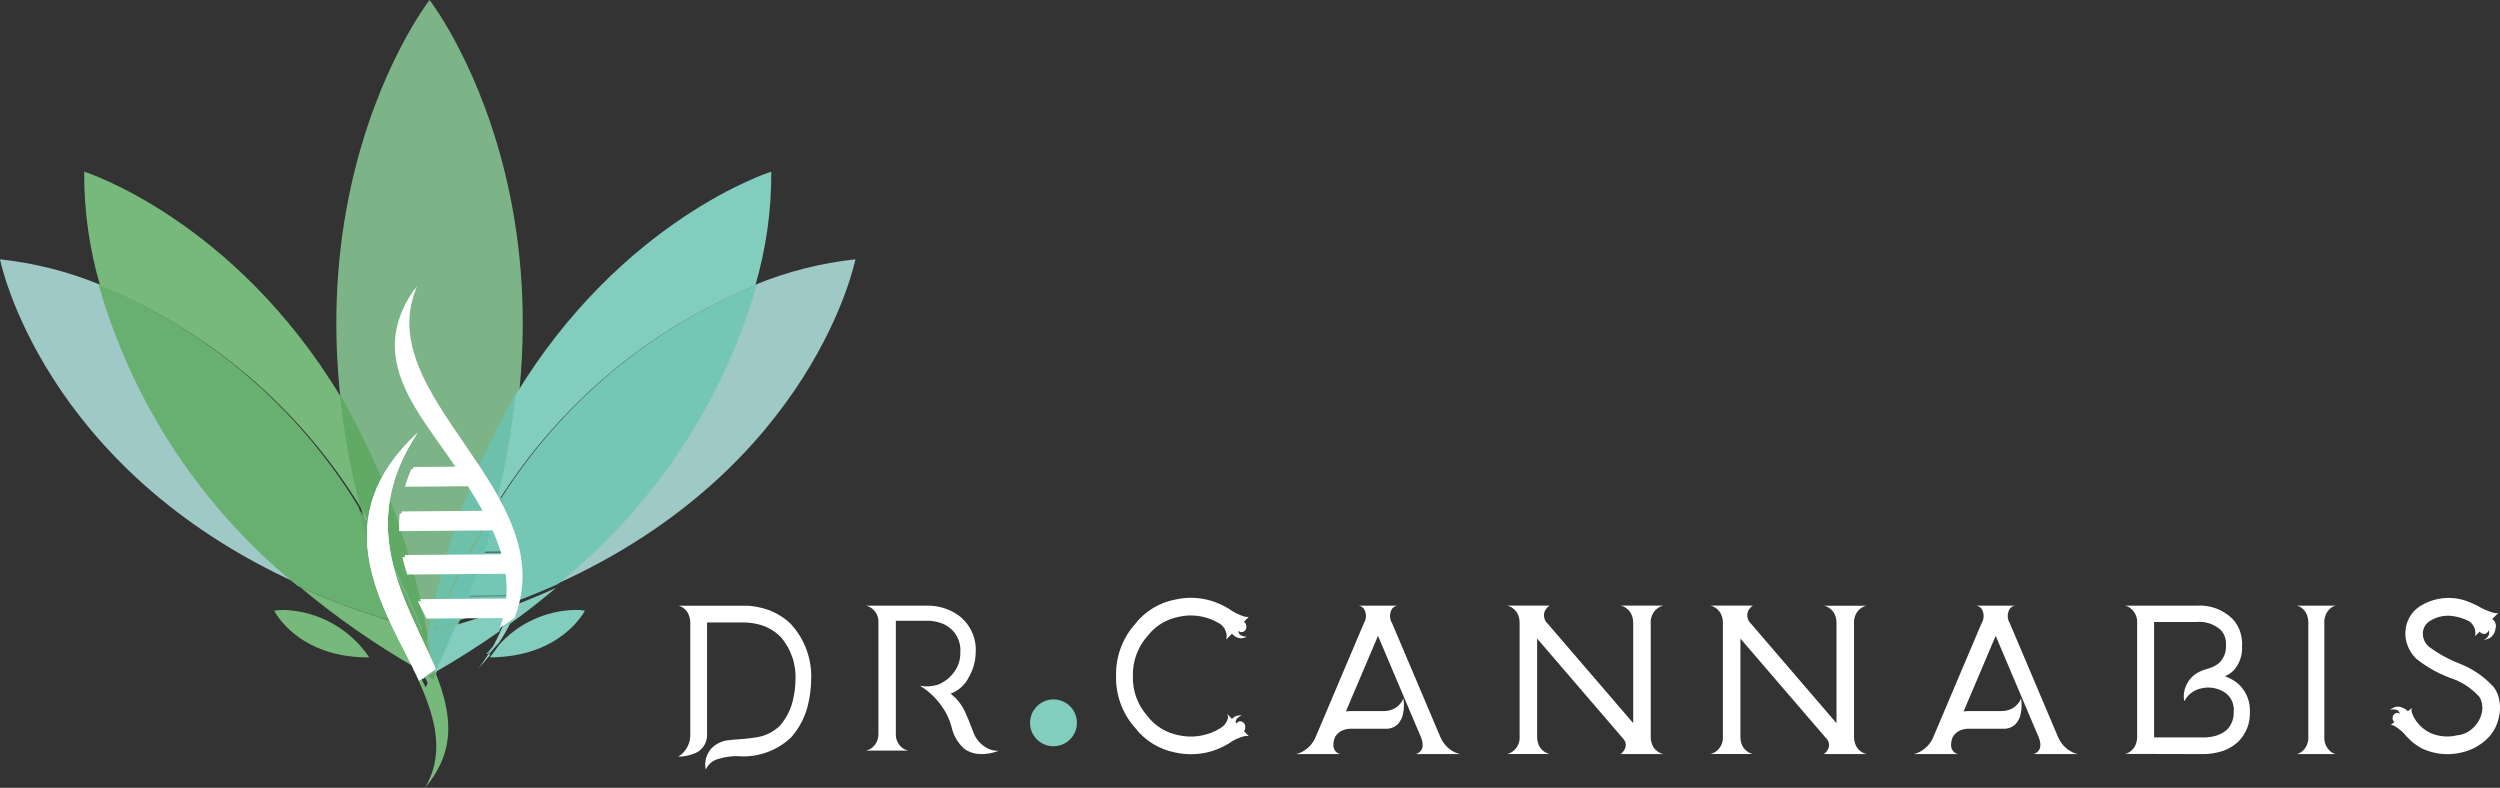 <svg xmlns="http://www.w3.org/2000/svg" viewBox="19161 14402 142.797 45">
    <rect x="19161" y="14402" width="142.797" height="45" fill="#333333" stroke="none"/>
    <defs>
        <style>
            .cls-1,.cls-2{fill:none}.cls-1{clip-rule:evenodd}.cls-3{clip-path:url(#clip-path)}.cls-4{clip-path:url(#clip-path-2)}.cls-5{clip-path:url(#clip-path-3)}.cls-6{clip-path:url(#clip-path-4)}.cls-7{clip-path:url(#clip-path-5)}.cls-8{fill:#97d3c7}.cls-9{clip-path:url(#clip-path-6)}.cls-10{clip-path:url(#clip-path-8)}.cls-11{clip-path:url(#clip-path-9)}.cls-12{clip-path:url(#clip-path-10)}.cls-13{fill:#77b97a}.cls-14{clip-path:url(#clip-path-11)}.cls-15{fill:#7db487}.cls-16{clip-path:url(#clip-path-13)}.cls-17{fill:#9ec9c7}.cls-18{clip-path:url(#clip-path-15)}.cls-19{clip-path:url(#clip-path-17)}.cls-20{fill:#83cdbe}.cls-21{clip-path:url(#clip-path-19)}.cls-22{fill:#71c7b4}.cls-23{clip-path:url(#clip-path-21)}.cls-24{clip-path:url(#clip-path-23)}.cls-25{clip-path:url(#clip-path-25)}.cls-26{fill:#6dc4a9}.cls-27{clip-path:url(#clip-path-27)}.cls-28{fill:#6dc1ab}.cls-29{clip-path:url(#clip-path-29)}.cls-30{fill:#74c7b4}.cls-31{clip-path:url(#clip-path-31)}.cls-32{fill:#6ec4b3}.cls-33{clip-path:url(#clip-path-33)}.cls-34{fill:#6bc1b0}.cls-35{clip-path:url(#clip-path-35)}.cls-36{clip-path:url(#clip-path-37)}.cls-37{clip-path:url(#clip-path-39)}.cls-38{clip-path:url(#clip-path-41)}.cls-39{fill:#61aa63}.cls-40{clip-path:url(#clip-path-43)}.cls-41{fill:#61aa66}.cls-42{clip-path:url(#clip-path-45)}.cls-43{clip-path:url(#clip-path-47)}.cls-44{clip-path:url(#clip-path-49)}.cls-45{fill:#67b070}.cls-46{clip-path:url(#clip-path-51)}.cls-47{fill:#61aa6a}.cls-48{clip-path:url(#clip-path-53)}.cls-49{clip-path:url(#clip-path-55)}.cls-50{fill:#61ad6a}.cls-51{clip-path:url(#clip-path-57)}.cls-52{fill:#fff}.cls-53{clip-path:url(#clip-path-59)}.cls-54{clip-path:url(#clip-path-61)}.cls-55{clip-path:url(#clip-path-62)}.cls-56{clip-path:url(#clip-path-63)}.cls-57{clip-path:url(#clip-path-64)}.cls-58{clip-path:url(#clip-path-66)}.cls-59{clip-path:url(#clip-path-68)}.cls-60{clip-path:url(#clip-path-69)}.cls-61{clip-path:url(#clip-path-70)}.cls-62{clip-path:url(#clip-path-71)}.cls-63{clip-path:url(#clip-path-73)}.cls-64{clip-path:url(#clip-path-75)}.cls-65{clip-path:url(#clip-path-77)}.cls-66{clip-path:url(#clip-path-79)}.cls-67{clip-path:url(#clip-path-81)}.cls-68{clip-path:url(#clip-path-83)}.cls-69{clip-path:url(#clip-path-85)}.cls-70{clip-path:url(#clip-path-87)}.cls-71{clip-path:url(#clip-path-89)}.cls-72{clip-path:url(#clip-path-91)}.cls-73{clip-path:url(#clip-path-93)}.cls-74{clip-path:url(#clip-path-95)}.cls-75{clip-path:url(#clip-path-97)}
        </style>
        <clipPath id="clip-path">
            <path id="Path_219" d="M38.48-34.777l-2.628.02a9.415 9.415 0 0 0-.368 1l3.643-.028c.327.507.639 1.014.923 1.526l-4.869.036a7.562 7.562 0 0 0-.03 1l5.4-.04a9.911 9.911 0 0 1 .551 1.484l-5.762.043a9.733 9.733 0 0 0 .274.992l5.691-.042a6.368 6.368 0 0 1 .026 1.529l-5.1.038c.159.338.329.668.5.992l4.41-.033a9.115 9.115 0 0 1-1.68 3.222c8.377-8.934-6.563-14.789-3.4-22.04-2.944 4.046.352 7.2 2.408 10.306" class="cls-1" data-name="Path 219" transform="translate(-34.903 45.083)"/>
        </clipPath>
        <clipPath id="clip-path-2">
            <path id="Path_218" d="M-50 309.291h832.565V-120H-50z" class="cls-2" data-name="Path 218" transform="translate(50 120)"/>
        </clipPath>
        <clipPath id="clip-path-3">
            <path id="Rectangle_27" d="M0 0h2.602v3.252H0z" class="cls-2" data-name="Rectangle 27"/>
        </clipPath>
        <clipPath id="clip-path-4">
            <path id="Path_217" d="M43.87-15.475q-.264.187-.534.373a9.934 9.934 0 0 1-1.411 2.408q.41-.438.748-.866h-.089a8.614 8.614 0 0 1 .605-.707 8.906 8.906 0 0 0 .681-1.207" class="cls-2" data-name="Path 217" transform="translate(-41.925 15.475)"/>
        </clipPath>
        <clipPath id="clip-path-5">
            <path id="Path_216" d="M31-23.235h13.009V-46H31z" class="cls-2" data-name="Path 216" transform="translate(-31 46)"/>
        </clipPath>
        <clipPath id="clip-path-6">
            <path id="Path_224" d="M35.514-11.761c5.022-5.942-6.215-11.5-.434-20.366-8.273 7.8 3.909 14.385.434 20.366" class="cls-1" data-name="Path 224" transform="translate(-32.14 32.127)"/>
        </clipPath>
        <clipPath id="clip-path-8">
            <path id="Rectangle_28" d="M0 0h3.252v7.805H0z" class="cls-2" data-name="Rectangle 28"/>
        </clipPath>
        <clipPath id="clip-path-9">
            <path id="Path_222" d="M36.246-11.323c1.151 2.379 1.974 4.646.7 6.834 1.88-2.225 1.481-4.4.549-6.707l-.064.037-.088.183.044.3-.149-.082-.259.526q-.131-.263-.259-.526l-.149.082.044-.3-.088-.183-.283-.163" class="cls-2" data-name="Path 222" transform="translate(-36.246 11.323)"/>
        </clipPath>
        <clipPath id="clip-path-10">
            <path id="Path_221" d="M27-11.535h11.708V-33H27z" class="cls-2" data-name="Path 221" transform="translate(-27 33)"/>
        </clipPath>
        <clipPath id="clip-path-11">
            <path id="Path_227" d="M34.859-70s-11.98 15.387 0 39.22c11.98-23.833 0-39.22 0-39.22" class="cls-2" data-name="Path 227" transform="translate(-29.534 70)"/>
        </clipPath>
        <clipPath id="clip-path-13">
            <path id="Path_230" d="M65.918-47.228a20.894 20.894 0 0 0-5.744 1.461A33.928 33.928 0 0 1 48.8-28.661c14.77-6.644 17.118-18.567 17.118-18.567" class="cls-2" data-name="Path 230" transform="translate(-48.796 47.228)"/>
        </clipPath>
        <clipPath id="clip-path-15">
            <path id="Path_233" d="M0-47.228s2.348 11.923 17.122 18.567A33.927 33.927 0 0 1 5.744-45.767 20.9 20.9 0 0 0 0-47.228" class="cls-2" data-name="Path 233" transform="translate(0 47.228)"/>
        </clipPath>
        <clipPath id="clip-path-17">
            <path id="Path_236" d="M59.313-54.926s-8.517 2.684-14.629 12.8a42.488 42.488 0 0 1-1.025 5.78l.1.192A31.135 31.135 0 0 1 58.4-48.409a22.68 22.68 0 0 0 .915-6.516" class="cls-2" data-name="Path 236" transform="translate(-43.659 54.926)"/>
        </clipPath>
        <clipPath id="clip-path-19">
            <path id="Path_239" d="M43.8-26.38l-.138.626c.078-.141.156-.279.235-.417l-.1-.209" class="cls-2" data-name="Path 239" transform="translate(-43.659 26.38)"/>
        </clipPath>
        <clipPath id="clip-path-21">
            <path id="Path_242" d="M45.093-18.362c-.73.332-1.488.65-2.281.954a7.288 7.288 0 0 1-.412 1.15q1.437-1.036 2.694-2.1M42.137-16.7l-1.342.01c-.465.153-.938.3-1.423.442q-.538 1.3-1.171 2.633l.021.053q1.953-1.128 3.648-2.32a7.447 7.447 0 0 0 .266-.818" class="cls-2" data-name="Path 242" transform="translate(-38.202 18.362)"/>
        </clipPath>
        <clipPath id="clip-path-23">
            <path id="Path_245" d="M44.463-17.079q-1.009.358-2.088.686l1.389-.01a6.735 6.735 0 0 1-.275.784q.276-.179.547-.359a6.656 6.656 0 0 0 .427-1.1" class="cls-2" data-name="Path 245" transform="translate(-42.375 17.079)"/>
        </clipPath>
        <clipPath id="clip-path-25">
            <path id="Path_248" d="M38.26-11.306l-.058.122.087-.05-.029-.072" class="cls-2" data-name="Path 248" transform="translate(-38.202 11.306)"/>
        </clipPath>
        <clipPath id="clip-path-27">
            <path id="Path_251" d="M42.571-35.361a42.261 42.261 0 0 0-5.011 13.8q.188 1 .344 2.055l.105-.061.042-.09Q38.677-21 39.208-22.3c-.435.129-.88.254-1.332.374a44.385 44.385 0 0 1 3.541-7.022c.05-.194.1-.389.145-.581a43.87 43.87 0 0 0 1.01-5.835" class="cls-2" data-name="Path 251" transform="translate(-37.56 35.361)"/>
        </clipPath>
        <clipPath id="clip-path-29">
            <path id="Path_254" d="M57.25-44.983a31.116 31.116 0 0 0-14.631 12.237 8.921 8.921 0 0 1 1.181 4.139 6.411 6.411 0 0 1-.22 1.669c.795-.3 1.555-.616 2.288-.945a33.912 33.912 0 0 0 11.385-17.1M42.311-31.225h-.256q-.213.735-.457 1.486l1.259-.01a9.969 9.969 0 0 0-.546-1.479m.747 2.469l-1.8.013q-.264.758-.562 1.529l2.383-.018a6.419 6.419 0 0 0 .034-.652 6.443 6.443 0 0 0-.059-.872m-1.5 2.528l-1.249.009q-.087.214-.177.428c.486-.141.96-.286 1.427-.438" class="cls-2" data-name="Path 254" transform="translate(-40.128 44.983)"/>
        </clipPath>
        <clipPath id="clip-path-31">
            <path id="Path_257" d="M42.8-26.06a35.64 35.64 0 0 0-.253.379q-.151.561-.32 1.13h.26a9.643 9.643 0 0 1 .555 1.465l-1.28.009c-.109.326-.223.655-.341.985l1.825-.013a6.2 6.2 0 0 1 .06.864 6.207 6.207 0 0 1-.034.646l-2.422.018q-.194.49-.4.986l1.27-.009q1.06-.335 2.056-.7A6.208 6.208 0 0 0 44-21.959a8.677 8.677 0 0 0-1.2-4.1" class="cls-2" data-name="Path 257" transform="translate(-40.449 26.06)"/>
        </clipPath>
        <clipPath id="clip-path-33">
            <path id="Path_260" d="M41.752-25.418a43.133 43.133 0 0 0-3.55 6.884q.679-.176 1.335-.367.089-.213.175-.425.2-.5.391-.987.294-.765.555-1.516c.115-.33.226-.66.331-.986q.241-.744.452-1.474.165-.57.311-1.13" class="cls-2" data-name="Path 260" transform="translate(-38.202 25.418)"/>
        </clipPath>
        <clipPath id="clip-path-35">
            <path id="Path_263" d="M36.978-10.664l-.06.235.2-.064-.145-.171" class="cls-2" data-name="Path 263" transform="translate(-36.918 10.664)"/>
        </clipPath>
        <clipPath id="clip-path-37">
            <path id="Path_266" d="M36.939-10.985l-.021.15.121.267.3-.177-.4-.24" class="cls-2" data-name="Path 266" transform="translate(-36.918 10.985)"/>
        </clipPath>
        <clipPath id="clip-path-39">
            <path id="Path_269" d="M7.39-54.926a22.79 22.79 0 0 0 .916 6.536 31.286 31.286 0 0 1 14.9 12.682 42.968 42.968 0 0 1-1.173-6.375C15.915-52.233 7.39-54.926 7.39-54.926m12.316 23.72a46.989 46.989 0 0 0 6.679 4.653c-.425-.872-.894-1.759-1.319-2.663a43.214 43.214 0 0 1-5.36-1.99" class="cls-2" data-name="Path 269" transform="translate(-7.384 54.926)"/>
        </clipPath>
        <clipPath id="clip-path-41">
            <path id="Path_272" d="M34.35-15.475c.443.933.932 1.85 1.374 2.752l.3.169q-.69-1.423-1.269-2.8l-.4-.117" class="cls-2" data-name="Path 272" transform="translate(-34.35 15.475)"/>
        </clipPath>
        <clipPath id="clip-path-43">
            <path id="Path_275" d="M29.855-35.361a44.125 44.125 0 0 0 1.154 6.416 44.394 44.394 0 0 1 3.541 7.022c-.452-.12-.9-.245-1.332-.374q.549 1.346 1.2 2.73l.105.061c.1-.7.218-1.386.344-2.055a42.267 42.267 0 0 0-5.011-13.8" class="cls-2" data-name="Path 275" transform="translate(-29.855 35.361)"/>
        </clipPath>
        <clipPath id="clip-path-45">
            <path id="Path_278" d="M38.026-10.664l-.145.17.2.064-.06-.235" class="cls-2" data-name="Path 278" transform="translate(-37.881 10.664)"/>
        </clipPath>
        <clipPath id="clip-path-47">
            <path id="Path_281" d="M37.957-10.985l-.4.24.3.177.121-.267-.021-.15" class="cls-2" data-name="Path 281" transform="translate(-37.56 10.985)"/>
        </clipPath>
        <clipPath id="clip-path-49">
            <path id="Path_284" d="M8.668-44.983a34.142 34.142 0 0 0 11.362 17.2 42.921 42.921 0 0 0 5.342 1.992 12.188 12.188 0 0 1-1.363-4.752q-.267-.884-.491-1.747a31.212 31.212 0 0 0-14.85-12.693" class="cls-2" data-name="Path 284" transform="translate(-8.668 44.983)"/>
        </clipPath>
        <clipPath id="clip-path-51">
            <path id="Path_287" d="M32.424-22.852a12.307 12.307 0 0 0 1.3 4.686l.367.112a51.32 51.32 0 0 1-1.67-4.8" class="cls-2" data-name="Path 287" transform="translate(-32.424 22.852)"/>
        </clipPath>
        <clipPath id="clip-path-53">
            <path id="Path_290" d="M31.46-25.418q.222.851.486 1.722a50.376 50.376 0 0 0 1.729 4.8c.436.127.882.25 1.335.367a43.147 43.147 0 0 0-3.55-6.884" class="cls-2" data-name="Path 290" transform="translate(-31.46 25.418)"/>
        </clipPath>
        <clipPath id="clip-path-55">
            <path id="Path_293" d="M37.231-14.192a58.2 58.2 0 0 0-.313 2.093l.313.2.313-.2c-.094-.715-.2-1.411-.313-2.093" class="cls-2" data-name="Path 293" transform="translate(-36.918 14.192)"/>
        </clipPath>
        <clipPath id="clip-path-57">
            <path id="Path_296" d="M40.664-25.261q.1-.294.179-.581l-4.358.033a27.01 27.01 0 0 1-.5-.992l5.036-.038a6.457 6.457 0 0 0-.021-1.53l-5.623.042a9.782 9.782 0 0 1-.271-.993l5.693-.043a10.026 10.026 0 0 0-.544-1.484l-5.338.04a7.715 7.715 0 0 1 .03-1l4.811-.037a26.58 26.58 0 0 0-.912-1.526l-3.6.028a9.554 9.554 0 0 1 .363-1l2.6-.02c-2.031-3.109-5.288-6.26-2.379-10.307-2.736 6.345 8.257 11.724 5.495 18.93z" class="cls-2" data-name="Path 296" transform="translate(-34.671 44.662)"/>
        </clipPath>
        <clipPath id="clip-path-59">
            <path id="Path_301" d="M38.426-34.57l-2.628.02a9.6 9.6 0 0 0-.368 1l3.644-.028c.326.507.639 1.015.923 1.529l-4.869.037a7.645 7.645 0 0 0-.03 1l5.4-.04a10 10 0 0 1 .551 1.486l-5.762.043a9.736 9.736 0 0 0 .274.994l5.691-.042a6.4 6.4 0 0 1 .025 1.532l-5.1.038c.159.339.329.67.5.994l4.411-.033q-.076.288-.181.582l.665-.472c2.8-7.218-8.33-12.607-5.561-18.962-2.944 4.054.352 7.21 2.408 10.324" class="cls-1" data-name="Path 301" transform="translate(-34.848 44.895)"/>
        </clipPath>
        <clipPath id="clip-path-61">
            <path id="Rectangle_29" d="M0 0h15.611v22.765H0z" class="cls-2" data-name="Rectangle 29"/>
        </clipPath>
        <clipPath id="clip-path-62">
            <path id="Path_299" d="M31.78-44.9h14.94v22.079H31.78z" class="cls-2" data-name="Path 299" transform="translate(-31.78 44.895)"/>
        </clipPath>
        <clipPath id="clip-path-63">
            <path id="Path_298" d="M32-25.487h11.708V-45H32z" class="cls-2" data-name="Path 298" transform="translate(-32 45)"/>
        </clipPath>
        <clipPath id="clip-path-64">
            <path id="Path_304" d="M35.117-32c-3.629 5.473-.562 9.681 1.032 13.5l-.943.662c-.153-.325-.144-.314-.314-.649-2.057-4.051-4.907-8.752.225-13.51" class="cls-2" data-name="Path 304" transform="translate(-32.224 31.996)"/>
        </clipPath>
        <clipPath id="clip-path-66">
            <path id="Path_309" d="M34.892-18.486c.17.334.161.324.314.649l.943-.661c-1.594-3.817-4.66-8.025-1.031-13.5-5.132 4.758-2.282 9.459-.225 13.51" class="cls-1" data-name="Path 309" transform="translate(-32.224 31.996)"/>
        </clipPath>
        <clipPath id="clip-path-68">
            <path id="Rectangle_30" d="M0 0h14.96v20.814H0z" class="cls-2" data-name="Rectangle 30"/>
        </clipPath>
        <clipPath id="clip-path-69">
            <path id="Path_307" d="M23.768-32H37.7v20.314H23.768z" class="cls-2" data-name="Path 307" transform="translate(-23.768 31.996)"/>
        </clipPath>
        <clipPath id="clip-path-70">
            <path id="Path_306" d="M28-17.69h7.155V-32H28z" class="cls-2" data-name="Path 306" transform="translate(-28 32)"/>
        </clipPath>
        <clipPath id="clip-path-71">
            <path id="Path_312" d="M47.87-16.438a6.007 6.007 0 0 0-4.333 2q-.236.351-.52.709c4.111-.018 5.429-2.669 5.429-2.669a3.26 3.26 0 0 0-.576-.043" class="cls-2" data-name="Path 312" transform="translate(-43.017 16.438)"/>
        </clipPath>
        <clipPath id="clip-path-73">
            <path id="Path_315" d="M43.323-13.551a8.044 8.044 0 0 0-.626.626h.093q.292-.316.534-.626" class="cls-2" data-name="Path 315" transform="translate(-42.696 13.551)"/>
        </clipPath>
        <clipPath id="clip-path-75">
            <path id="Path_318" d="M24.644-16.438a3.154 3.154 0 0 0-.567.043s1.305 2.669 5.38 2.669h.049a6.111 6.111 0 0 0-4.862-2.712" class="cls-2" data-name="Path 318" transform="translate(-24.077 16.438)"/>
        </clipPath>
        <clipPath id="clip-path-77">
            <path id="Path_321" d="M66.014-15.736a4.389 4.389 0 0 1 1.132 3.227v.11c0 .078-.009.16-.015.248a5.69 5.69 0 0 1-.119.805 4.332 4.332 0 0 1-1 2.052 3.967 3.967 0 0 1-3.094 1.074 2.9 2.9 0 0 0-.474.031 3 3 0 0 0-.539.116 1.1 1.1 0 0 0-.776.622v.005a1.379 1.379 0 0 1 .311-1.2 1.581 1.581 0 0 1 1.009-.485l.371-.037.385-.026q.485-.042.781-.095a2.4 2.4 0 0 0 1.379-.668 3.4 3.4 0 0 0 .781-1.628 4.907 4.907 0 0 0 .094-.648q0-.1.009-.194v-.073a3.459 3.459 0 0 0-.845-2.533 2.722 2.722 0 0 0-1.379-.741 3.246 3.246 0 0 0-.534-.074c-.053 0-.1-.005-.153-.005H61.21l-.005.057v6.346a1.12 1.12 0 0 1-.825 1.116 2.2 2.2 0 0 1-.825.142 1.187 1.187 0 0 0 .346-.29 1.439 1.439 0 0 0 .346-.968v-6.345a1.233 1.233 0 0 0-.109-.537.859.859 0 0 0-.238-.311.717.717 0 0 0-.346-.168h3.7a3.54 3.54 0 0 1 .954.1 3.624 3.624 0 0 1 1.809.97" class="cls-2" data-name="Path 321" transform="translate(-59.554 16.814)"/>
        </clipPath>
        <clipPath id="clip-path-79">
            <path id="Path_324" d="M82.995-8.659a1.184 1.184 0 0 0 .4.122c.051.007.1.012.149.015a.663.663 0 0 0 .087-.005h-.005a2.692 2.692 0 0 1-.328.106 2.455 2.455 0 0 1-.354.066 1.993 1.993 0 0 1-.421.015 1.557 1.557 0 0 1-.878-.309 2.331 2.331 0 0 1-.714-1.232 3.538 3.538 0 0 0-.5-1.1 4.189 4.189 0 0 0-1.3-1.256 2.132 2.132 0 0 0 1.019-.063 2.062 2.062 0 0 0 .85-.622 1.812 1.812 0 0 0 .431-1.232 1.617 1.617 0 0 0-.842-1.551 2.1 2.1 0 0 0-.616-.208 2.165 2.165 0 0 0-.231-.036.623.623 0 0 1-.082 0h-1.912v6.436a.962.962 0 0 0 .354.811.821.821 0 0 0 .36.168h-2.429a.815.815 0 0 0 .359-.168.913.913 0 0 0 .247-.298 1.124 1.124 0 0 0 .113-.517v-6.319a.948.948 0 0 0-.36-.811.828.828 0 0 0-.359-.167h3.578a2.938 2.938 0 0 1 .816.121 2.869 2.869 0 0 1 .883.421 2.448 2.448 0 0 1 1 2.118 2.865 2.865 0 0 1-.38 1.4 1.9 1.9 0 0 1-1.057.968 2.772 2.772 0 0 1 .908 1.226l.124.284.261.671a1.66 1.66 0 0 0 .832.947" class="cls-2" data-name="Path 324" transform="translate(-76.033 16.814)"/>
        </clipPath>
        <clipPath id="clip-path-81">
            <path id="Path_327" d="M104.457-16.868a3.04 3.04 0 0 0 .864.431.841.841 0 0 0 .2.031.281.281 0 0 0 .055-.005l.02-.011-.283.286a.375.375 0 0 1 .129.384.29.29 0 0 1-.2.2.209.209 0 0 1-.243-.073.265.265 0 0 0 .154.27.581.581 0 0 0 .307.072v.011l-.005.011-.005.005-.079.02-.084.026a.718.718 0 0 1-.159.021.688.688 0 0 1-.5-.265l-.338.343a.258.258 0 0 0 .03-.114.886.886 0 0 0-.01-.229.866.866 0 0 0-.347-.55l-.02-.01-.02-.011-.06-.037a2.517 2.517 0 0 0-.159-.088 3.115 3.115 0 0 0-.491-.2 3.087 3.087 0 0 0-1.589-.073 2.916 2.916 0 0 0-1.817 1.1 3.3 3.3 0 0 0-.839 2.279 3.3 3.3 0 0 0 .824 2.29 2.948 2.948 0 0 0 1.812 1.105 3.169 3.169 0 0 0 1.589-.062 3.07 3.07 0 0 0 .5-.192c.054-.028.106-.058.159-.089a.622.622 0 0 1 .059-.031l.02-.015.02-.011a.92.92 0 0 0 .442-.561.447.447 0 0 0-.009-.187.3.3 0 0 0-.025-.057.114.114 0 0 0-.02-.031l.288.3a.584.584 0 0 1 .2-.151.488.488 0 0 1 .159-.041l.084-.011.079-.005h.01l.005.005.01.011a.583.583 0 0 0-.234.15.314.314 0 0 0-.1.255l.05.046a.225.225 0 0 1 .2-.119.274.274 0 0 1 .233.114.381.381 0 0 1-.01.447l.283.286-.025-.006a.11.11 0 0 0-.05-.011.8.8 0 0 0-.209.021 2.621 2.621 0 0 0-.869.415l-.025.015-.03.015a.465.465 0 0 1-.074.041c-.07.042-.139.08-.209.115a4.807 4.807 0 0 1-.641.254 4.153 4.153 0 0 1-2.05.078 3.809 3.809 0 0 1-2.339-1.439 4.276 4.276 0 0 1-1.067-2.949A4.3 4.3 0 0 1 99.09-16a3.813 3.813 0 0 1 2.348-1.412 4 4 0 0 1 2.046.094 4.23 4.23 0 0 1 .64.26c.069.036.139.073.209.115a.5.5 0 0 1 .074.042l.03.015z" class="cls-2" data-name="Path 327" transform="translate(-98.006 17.5)"/>
        </clipPath>
        <clipPath id="clip-path-83">
            <path id="Path_330" d="M122.038-9.339a1.755 1.755 0 0 0 .337.53 1.5 1.5 0 0 0 .373.3 1.3 1.3 0 0 0 .429.171h-2.54a.5.5 0 0 0 .286-.171q.235-.276.005-.831-.118-.269-.445-1.044c-.041-.1-.091-.215-.153-.358l-.076-.186-.082-.192q-.21-.5-.348-.82-.93-2.192-1.334-3.151l-.879 2.071q-.215.51-.491 1.158c-.071.171-.151.356-.24.561l-.112.27-.113.26a2.141 2.141 0 0 1 .307-.021h1.84a1.3 1.3 0 0 0 .557-.114 1.039 1.039 0 0 0 .348-.249.944.944 0 0 0 .23-.364 2.253 2.253 0 0 1-.015.867 1.2 1.2 0 0 1-.292.6.941.941 0 0 1-.71.269h-1.958a1.164 1.164 0 0 0-.613.151.942.942 0 0 0-.307.311 1.132 1.132 0 0 0-.1.519.518.518 0 0 0 .117.3.492.492 0 0 0 .282.166H113.8a1.3 1.3 0 0 0 .429-.171 1.684 1.684 0 0 0 .711-.831q.337-.8 1.369-3.233 1.038-2.451 1.375-3.24a.78.78 0 0 0-.005-.831.5.5 0 0 0-.286-.171h2.193a.5.5 0 0 0-.287.171.783.783 0 0 0-.005.831l1.375 3.24 1.37 3.233" class="cls-2" data-name="Path 330" transform="translate(-113.799 16.814)"/>
        </clipPath>
        <clipPath id="clip-path-85">
            <path id="Path_333" d="M141.27-16.814a.824.824 0 0 0-.361.171.988.988 0 0 0-.361.831v6.473a1.151 1.151 0 0 0 .113.53.8.8 0 0 0 .247.3.818.818 0 0 0 .361.172h-2.444a.726.726 0 0 0 .217-.244.511.511 0 0 0-.037-.6l-4.945-5.751v5.59a1.2 1.2 0 0 0 .108.53.882.882 0 0 0 .247.3.818.818 0 0 0 .361.172h-2.439a.812.812 0 0 0 .361-.172.976.976 0 0 0 .361-.831v-6.473a1.174 1.174 0 0 0-.114-.53.946.946 0 0 0-.247-.3.824.824 0 0 0-.361-.171h2.439l-.016.005-.041.031a.6.6 0 0 0-.072.063.738.738 0 0 0-.15.213.647.647 0 0 0 .16.716l4.889 5.684v-5.71a1.182 1.182 0 0 0-.113-.53.875.875 0 0 0-.248-.3.824.824 0 0 0-.361-.171h2.444z" class="cls-2" data-name="Path 333" transform="translate(-132.338 16.814)"/>
        </clipPath>
        <clipPath id="clip-path-87">
            <path id="Path_336" d="M159.123-16.814a.827.827 0 0 0-.361.171.988.988 0 0 0-.361.831v6.473a1.151 1.151 0 0 0 .113.53.807.807 0 0 0 .247.3.821.821 0 0 0 .361.172h-2.444a.719.719 0 0 0 .217-.244.511.511 0 0 0-.037-.6l-4.946-5.751v5.59a1.2 1.2 0 0 0 .108.53.882.882 0 0 0 .247.3.818.818 0 0 0 .361.172h-2.439a.809.809 0 0 0 .361-.172.976.976 0 0 0 .361-.831v-6.473a1.182 1.182 0 0 0-.113-.53.955.955 0 0 0-.248-.3.821.821 0 0 0-.361-.171h2.439l-.015.005a.46.46 0 0 0-.041.031.557.557 0 0 0-.071.063.713.713 0 0 0-.15.213.645.645 0 0 0 .16.716L157.4-10.1v-5.71a1.182 1.182 0 0 0-.113-.53.876.876 0 0 0-.248-.3.818.818 0 0 0-.361-.171h2.444z" class="cls-2" data-name="Path 336" transform="translate(-150.191 16.814)"/>
        </clipPath>
        <clipPath id="clip-path-89">
            <path id="Path_339" d="M176.282-9.339a1.754 1.754 0 0 0 .337.53 1.5 1.5 0 0 0 .373.3 1.3 1.3 0 0 0 .429.171h-2.54a.5.5 0 0 0 .285-.171q.235-.276.006-.831-.118-.269-.446-1.044c-.04-.1-.091-.215-.152-.358l-.077-.186-.082-.192q-.211-.5-.348-.82-.93-2.192-1.335-3.151l-.878 2.071q-.215.51-.491 1.158c-.071.171-.152.356-.24.561l-.112.27a15.4 15.4 0 0 0-.113.26 2.132 2.132 0 0 1 .307-.021h1.84a1.3 1.3 0 0 0 .557-.114 1.037 1.037 0 0 0 .347-.249.937.937 0 0 0 .23-.364 2.254 2.254 0 0 1-.015.867 1.206 1.206 0 0 1-.291.6.943.943 0 0 1-.711.269h-1.957a1.168 1.168 0 0 0-.614.151.941.941 0 0 0-.306.311 1.116 1.116 0 0 0-.1.519.518.518 0 0 0 .117.3.493.493 0 0 0 .282.166h-2.541a1.3 1.3 0 0 0 .429-.171 1.687 1.687 0 0 0 .711-.831q.337-.8 1.369-3.233 1.037-2.451 1.375-3.24a.781.781 0 0 0-.006-.831.5.5 0 0 0-.285-.171h2.193a.5.5 0 0 0-.287.171.783.783 0 0 0-.005.831l1.375 3.24 1.37 3.233" class="cls-2" data-name="Path 339" transform="translate(-168.043 16.814)"/>
        </clipPath>
        <clipPath id="clip-path-91">
            <path id="Path_342" d="M192.821-10.828a.416.416 0 0 0-.005-.063.883.883 0 0 0-.025-.208 1.16 1.16 0 0 0-.263-.555 1.254 1.254 0 0 0-.384-.291 1.726 1.726 0 0 0-1.187-.145 1.4 1.4 0 0 0-.958.711l-.006.005-.01.011v-.005l-.005-.015c0-.014-.006-.027-.01-.042l-.005-.057a1.285 1.285 0 0 1 .005-.343 1.634 1.634 0 0 1 .549-1 1.893 1.893 0 0 1 .7-.353l.182-.057a2.99 2.99 0 0 0 .181-.067 1.483 1.483 0 0 0 .348-.2l.081-.072a1.3 1.3 0 0 0 .358-.981v-.062a.143.143 0 0 0 0-.062.841.841 0 0 0-.024-.2 1.064 1.064 0 0 0-.263-.534 1.832 1.832 0 0 0-1.419-.468h-2.4v6.593h2.77l.01.005h.04c.034 0 .07 0 .111-.005a3.251 3.251 0 0 0 .359-.041 1.711 1.711 0 0 0 .888-.416 1.374 1.374 0 0 0 .368-1.023v-.046zm-.515-1.957a.253.253 0 0 1 .056.025l.04.016.04.016a2.035 2.035 0 0 1 .2.094 2.013 2.013 0 0 1 .475.332 2.054 2.054 0 0 1 .615 1.578 2.258 2.258 0 0 1-.651 1.666 2.507 2.507 0 0 1-1.257.639 3.65 3.65 0 0 1-.525.077q-.091.006-.177.006h-.1l-4.437-.011a.735.735 0 0 0 .354-.166.961.961 0 0 0 .242-.3 1.2 1.2 0 0 0 .111-.53v-6.473a1 1 0 0 0-.353-.831.735.735 0 0 0-.354-.166h4.083a2.66 2.66 0 0 1 2.1.783 2.06 2.06 0 0 1 .475.955 2.864 2.864 0 0 1 .045.369v.125l-.005.041v.032a1.9 1.9 0 0 1-.475 1.391 1.389 1.389 0 0 1-.338.255l-.061.031c-.017.007-.035.014-.055.02s-.05.024-.05.028z" class="cls-2" data-name="Path 342" transform="translate(-186.582 16.814)"/>
        </clipPath>
        <clipPath id="clip-path-93">
            <path id="Path_345" d="M203.921-16.814a.725.725 0 0 0-.331.171 1.037 1.037 0 0 0-.325.831v6.473a1.027 1.027 0 0 0 .325.831.72.72 0 0 0 .331.172h-2.233a.716.716 0 0 0 .331-.172 1.019 1.019 0 0 0 .331-.831v-6.473a1.285 1.285 0 0 0-.1-.53.961.961 0 0 0-.227-.3.727.727 0 0 0-.331-.171z" class="cls-2" data-name="Path 345" transform="translate(-201.688 16.814)"/>
        </clipPath>
        <clipPath id="clip-path-95">
            <path id="Path_348" d="M215.791-12.448a1.809 1.809 0 0 1 .365.888 2.289 2.289 0 0 1-.045.9 2.359 2.359 0 0 1-.869 1.388 3.067 3.067 0 0 1-1.291.613 3.418 3.418 0 0 1-2.189-.218 3.184 3.184 0 0 1-.625-.415 3.977 3.977 0 0 1-.178-.172l-.035-.037-.03-.031-.046-.046a2.587 2.587 0 0 0-.7-.608.579.579 0 0 0-.157-.051h-.051l-.01.005.213-.172a.3.3 0 0 1-.1-.249.3.3 0 0 1 .152-.244.223.223 0 0 1 .259.021.275.275 0 0 0-.213-.234.592.592 0 0 0-.32.005v-.005l.005-.011.005-.011v-.005l.077-.041.076-.041a.728.728 0 0 1 .157-.058.626.626 0 0 1 .345.042.851.851 0 0 1 .331.212l.244-.2a.166.166 0 0 0-.035.088.454.454 0 0 0 .02.187 1.707 1.707 0 0 0 .4.67 1.998 1.998 0 0 0 .213.213 2.114 2.114 0 0 0 .427.276 2.383 2.383 0 0 0 1.545.14 1.489 1.489 0 0 0 .9-.411 1.658 1.658 0 0 0 .5-.842 1.23 1.23 0 0 0-.127-.94 3.845 3.845 0 0 0-1.692-1.092 7.071 7.071 0 0 1-1.915-1.086 2.121 2.121 0 0 1-.488-.732 1.886 1.886 0 0 1-.127-.889 1.821 1.821 0 0 1 .818-1.377 3.073 3.073 0 0 1 2.194-.43 3.51 3.51 0 0 1 .7.218l.127.057.051.027.051.021a.664.664 0 0 0 .132.057 4.077 4.077 0 0 0 .929.416 1.044 1.044 0 0 0 .219.031.252.252 0 0 0 .056-.005.038.038 0 0 0 .025-.006l-.351.338a.488.488 0 0 1 .188.556.727.727 0 0 1-.309.525.86.86 0 0 1-.157.067l-.081.027-.081.021.007-.002h-.011l-.01-.006h-.005a.583.583 0 0 0 .239-.224.275.275 0 0 0 0-.317.231.231 0 0 1-.178.2.283.283 0 0 1-.269-.073.223.223 0 0 1-.046-.052l-.284.276a.215.215 0 0 0 .035-.115.834.834 0 0 0-.01-.224.84.84 0 0 0-.34-.53h-.015l-.02-.011-.061-.031c-.054-.025-.11-.048-.168-.072a2.585 2.585 0 0 0-.529-.156 1.938 1.938 0 0 0-1.442.249.843.843 0 0 0-.412.66.988.988 0 0 0 .331.805 7.272 7.272 0 0 0 1.745.969 5.19 5.19 0 0 1 1.942 1.319" class="cls-2" data-name="Path 348" transform="translate(-209.928 17.5)"/>
        </clipPath>
        <clipPath id="clip-path-97">
            <path id="Path_351" d="M91.793-8.582a1.335 1.335 0 0 0-1.164.679 1.336 1.336 0 0 0 .5 1.823 1.326 1.326 0 0 0 .66.175 1.343 1.343 0 0 0 1.168-.677 1.337 1.337 0 0 0-.5-1.823 1.333 1.333 0 0 0-.661-.177" class="cls-2" data-name="Path 351" transform="translate(-90.453 8.582)"/>
        </clipPath>
    </defs>
    <g id="logo_drcannabis" data-name="logo/drcannabis" transform="translate(19161 14402)">
        <g id="Group_66" class="cls-3" data-name="Group 66" transform="translate(22.702 16.207)">
            <g id="Group_65" class="cls-4" data-name="Group 65" transform="translate(-55.224 -48.729)">
                <g id="Group_64" class="cls-5" data-name="Group 64" transform="translate(59.19 67.646)">
                    <g id="Group_63" class="cls-6" data-name="Group 63" transform="translate(.601 .342)">
                        <g id="Group_62" class="cls-7" data-name="Group 62" transform="translate(-7.106 -19.855)">
                            <path id="Path_215" d="M36.925-11.19h8.45v-9.285h-8.45z" class="cls-8" data-name="Path 215" transform="translate(-33.071 37.077)"/>
                        </g>
                    </g>
                </g>
            </g>
        </g>
        <g id="Group_71" class="cls-9" data-name="Group 71" transform="translate(20.905 24.634)">
            <g id="Group_70" class="cls-4" data-name="Group 70" transform="translate(-53.427 -57.156)">
                <g id="Group_69" class="cls-10" data-name="Group 69" transform="translate(55.938 70.248)">
                    <g id="Group_68" class="cls-11" data-name="Group 68" transform="translate(.16 .441)">
                        <g id="Group_67" class="cls-12" data-name="Group 67" transform="translate(-6.014 -14.1)">
                            <path id="Path_220" d="M31.246-2.985h8.537v-13.338h-8.537z" class="cls-13" data-name="Path 220" transform="translate(-28.484 27.17)"/>
                        </g>
                    </g>
                </g>
            </g>
        </g>
        <g id="Group_73" class="cls-14" data-name="Group 73" transform="translate(19.21)">
            <g id="Group_72" class="cls-4" data-name="Group 72" transform="translate(-51.732 -32.522)">
                <path id="Path_225" d="M24.534-29.275h17.154V-75H24.534z" class="cls-15" data-name="Path 225" transform="translate(23.946 104.27)"/>
            </g>
        </g>
        <g id="Group_75" class="cls-16" data-name="Group 75" transform="translate(31.739 14.812)">
            <g id="Group_74" class="cls-4" data-name="Group 74" transform="translate(-64.261 -47.334)">
                <path id="Path_228" d="M43.8-27.157h23.622v-25.071H43.8z" class="cls-17" data-name="Path 228" transform="translate(17.213 96.31)"/>
            </g>
        </g>
        <g id="Group_77" class="cls-18" data-name="Group 77" transform="translate(0 14.812)">
            <g id="Group_76" class="cls-4" data-name="Group 76" transform="translate(-32.522 -47.334)">
                <path id="Path_231" d="M-5-27.157h23.627v-25.071H-5z" class="cls-17" data-name="Path 231" transform="translate(34.27 96.31)"/>
            </g>
        </g>
        <g id="Group_79" class="cls-19" data-name="Group 79" transform="translate(28.398 9.805)">
            <g id="Group_78" class="cls-4" data-name="Group 78" transform="translate(-60.92 -42.327)">
                <path id="Path_234" d="M38.659-34.646h22.165v-25.28H38.659z" class="cls-20" data-name="Path 234" transform="translate(19.008 99)"/>
            </g>
        </g>
        <g id="Group_81" class="cls-21" data-name="Group 81" transform="translate(28.398 28.372)">
            <g id="Group_80" class="cls-4" data-name="Group 80" transform="translate(-60.92 -60.894)">
                <path id="Path_237" d="M38.659-24.25H45.4v-7.13h-6.741z" class="cls-22" data-name="Path 237" transform="translate(19.008 89.022)"/>
            </g>
        </g>
        <g id="Group_83" class="cls-23" data-name="Group 83" transform="translate(24.848 33.588)">
            <g id="Group_82" class="cls-4" data-name="Group 82" transform="translate(-57.37 -66.11)">
                <path id="Path_240" d="M33.2-12.059h13.4v-11.3H33.2z" class="cls-20" data-name="Path 240" transform="translate(20.916 86.219)"/>
            </g>
        </g>
        <g id="Group_85" class="cls-24" data-name="Group 85" transform="translate(27.563 34.422)">
            <g id="Group_84" class="cls-4" data-name="Group 84" transform="translate(-60.085 -66.944)">
                <path id="Path_243" d="M37.375-14.114h8.592v-7.965h-8.592z" class="cls-22" data-name="Path 243" transform="translate(19.457 85.771)"/>
            </g>
        </g>
        <g id="Group_87" class="cls-25" data-name="Group 87" transform="translate(24.848 38.177)">
            <g id="Group_86" class="cls-4" data-name="Group 86" transform="translate(-57.37 -70.699)">
                <path id="Path_246" d="M33.2-9.679h6.592v-6.626H33.2z" class="cls-26" data-name="Path 246" transform="translate(20.916 83.753)"/>
            </g>
        </g>
        <g id="Group_89" class="cls-27" data-name="Group 89" transform="translate(24.431 22.531)">
            <g id="Group_88" class="cls-4" data-name="Group 88" transform="translate(-56.953 -55.053)">
                <path id="Path_249" d="M32.56-18h11.516v-22.361H32.56z" class="cls-28" data-name="Path 249" transform="translate(21.14 92.161)"/>
            </g>
        </g>
        <g id="Group_91" class="cls-29" data-name="Group 91" transform="translate(26.101 16.272)">
            <g id="Group_90" class="cls-4" data-name="Group 90" transform="translate(-58.623 -48.794)">
                <path id="Path_252" d="M35.128-24.286h23.627v-25.7H35.128z" class="cls-30" data-name="Path 252" transform="translate(20.243 95.525)"/>
            </g>
        </g>
        <g id="Group_93" class="cls-31" data-name="Group 93" transform="translate(26.31 28.581)">
            <g id="Group_92" class="cls-4" data-name="Group 92" transform="translate(-58.832 -61.103)">
                <path id="Path_255" d="M35.449-18.088H45.5V-31.06H35.449z" class="cls-32" data-name="Path 255" transform="translate(20.131 88.91)"/>
            </g>
        </g>
        <g id="Group_95" class="cls-33" data-name="Group 95" transform="translate(24.848 28.998)">
            <g id="Group_94" class="cls-4" data-name="Group 94" transform="translate(-57.37 -61.52)">
                <path id="Path_258" d="M33.2-17.029h10.056v-13.389H33.2z" class="cls-34" data-name="Path 258" transform="translate(20.916 88.686)"/>
            </g>
        </g>
        <g id="Group_97" class="cls-35" data-name="Group 97" transform="translate(24.013 38.594)">
            <g id="Group_96" class="cls-4" data-name="Group 96" transform="translate(-56.535 -71.116)">
                <path id="Path_261" d="M31.918-8.925h6.709v-6.739h-6.709z" class="cls-26" data-name="Path 261" transform="translate(21.365 83.529)"/>
            </g>
        </g>
        <g id="Group_99" class="cls-36" data-name="Group 99" transform="translate(24.013 38.386)">
            <g id="Group_98" class="cls-4" data-name="Group 98" transform="translate(-56.535 -70.908)">
                <path id="Path_264" d="M31.918-9.063h6.922v-6.922h-6.922z" class="cls-28" data-name="Path 264" transform="translate(21.365 83.641)"/>
            </g>
        </g>
        <g id="Group_101" class="cls-37" data-name="Group 101" transform="translate(4.803 9.805)">
            <g id="Group_100" class="cls-4" data-name="Group 100" transform="translate(-37.325 -42.327)">
                <path id="Path_267" d="M2.384-25.049H27.89v-34.877H2.384z" class="cls-13" data-name="Path 267" transform="translate(31.689 99)"/>
            </g>
        </g>
        <g id="Group_103" class="cls-38" data-name="Group 103" transform="translate(22.342 35.465)">
            <g id="Group_102" class="cls-4" data-name="Group 102" transform="translate(-54.865 -67.987)">
                <path id="Path_270" d="M29.35-11.05h8.175v-9.425H29.35z" class="cls-39" data-name="Path 270" transform="translate(22.263 85.21)"/>
            </g>
        </g>
        <g id="Group_105" class="cls-40" data-name="Group 105" transform="translate(19.419 22.531)">
            <g id="Group_104" class="cls-4" data-name="Group 104" transform="translate(-51.941 -55.053)">
                <path id="Path_273" d="M24.855-18h11.516v-22.361H24.855z" class="cls-41" data-name="Path 273" transform="translate(23.834 92.161)"/>
            </g>
        </g>
        <g id="Group_107" class="cls-42" data-name="Group 107" transform="translate(24.639 38.594)">
            <g id="Group_106" class="cls-4" data-name="Group 106" transform="translate(-57.161 -71.116)">
                <path id="Path_276" d="M32.881-8.925h6.709v-6.739h-6.709z" class="cls-39" data-name="Path 276" transform="translate(21.028 83.529)"/>
            </g>
        </g>
        <g id="Group_109" class="cls-43" data-name="Group 109" transform="translate(24.431 38.386)">
            <g id="Group_108" class="cls-4" data-name="Group 108" transform="translate(-56.953 -70.908)">
                <path id="Path_279" d="M32.56-9.063h6.922v-6.922H32.56z" class="cls-41" data-name="Path 279" transform="translate(21.14 83.641)"/>
            </g>
        </g>
        <g id="Group_111" class="cls-44" data-name="Group 111" transform="translate(5.638 16.272)">
            <g id="Group_110" class="cls-4" data-name="Group 110" transform="translate(-38.16 -48.794)">
                <path id="Path_282" d="M3.668-24.286h23.209v-25.7H3.668z" class="cls-45" data-name="Path 282" transform="translate(31.24 95.525)"/>
            </g>
        </g>
        <g id="Group_113" class="cls-46" data-name="Group 113" transform="translate(21.09 30.667)">
            <g id="Group_112" class="cls-4" data-name="Group 112" transform="translate(-53.612 -63.189)">
                <path id="Path_285" d="M27.424-16.55H35.6v-11.3h-8.176z" class="cls-47" data-name="Path 285" transform="translate(22.936 87.789)"/>
            </g>
        </g>
        <g id="Group_115" class="cls-48" data-name="Group 115" transform="translate(20.463 28.998)">
            <g id="Group_114" class="cls-4" data-name="Group 114" transform="translate(-52.985 -61.52)">
                <path id="Path_288" d="M26.46-17.029h10.055v-13.389H26.46z" class="cls-47" data-name="Path 288" transform="translate(23.273 88.686)"/>
            </g>
        </g>
        <g id="Group_117" class="cls-49" data-name="Group 117" transform="translate(24.013 36.3)">
            <g id="Group_116" class="cls-4" data-name="Group 116" transform="translate(-56.535 -68.822)">
                <path id="Path_291" d="M31.918-10.393h7.131v-8.8h-7.131z" class="cls-50" data-name="Path 291" transform="translate(21.365 84.762)"/>
            </g>
        </g>
        <g id="Group_119" class="cls-51" data-name="Group 119" transform="translate(22.551 16.481)">
            <g id="Group_118" class="cls-4" data-name="Group 118" transform="translate(-55.073 -49.003)">
                <path id="Path_294" d="M29.671-23.756h13.6v-25.906h-13.6z" class="cls-52" data-name="Path 294" transform="translate(22.15 95.413)"/>
            </g>
        </g>
        <g id="Group_124" class="cls-53" data-name="Group 124" transform="translate(22.667 16.329)">
            <g id="Group_123" class="cls-4" data-name="Group 123" transform="translate(-55.189 -48.852)">
                <g id="Group_122" class="cls-54" data-name="Group 122" transform="translate(52.686 48.783)">
                    <g id="Group_121" class="cls-55" data-name="Group 121" transform="translate(.508 .068)">
                        <g id="Group_120" class="cls-56" data-name="Group 120" transform="translate(.143 -.068)">
                            <path id="Path_297" d="M26.78-21.311h21.445V-49.9H26.78z" class="cls-52" data-name="Path 297" transform="translate(-30.175 46.711)"/>
                        </g>
                    </g>
                </g>
            </g>
        </g>
        <g id="Group_126" class="cls-57" data-name="Group 126" transform="translate(20.96 24.719)">
            <g id="Group_125" class="cls-4" data-name="Group 125" transform="translate(-53.482 -57.241)">
                <path id="Path_302" d="M27.224-16.332h10.429V-37H27.224z" class="cls-52" data-name="Path 302" transform="translate(23.006 90.985)"/>
            </g>
        </g>
        <g id="Group_131" class="cls-58" data-name="Group 131" transform="translate(20.96 24.719)">
            <g id="Group_130" class="cls-4" data-name="Group 130" transform="translate(-53.482 -57.241)">
                <g id="Group_129" class="cls-59" data-name="Group 129" transform="translate(47.482 57.239)">
                    <g id="Group_128" class="cls-60" data-name="Group 128" transform="translate(.5 .002)">
                        <g id="Group_127" class="cls-61" data-name="Group 127" transform="translate(2.753 -.002)">
                            <path id="Path_305" d="M18.768-10.178H39.2V-37H18.768z" class="cls-52" data-name="Path 305" transform="translate(-24.773 33.746)"/>
                        </g>
                    </g>
                </g>
            </g>
        </g>
        <g id="Group_133" class="cls-62" data-name="Group 133" transform="translate(27.98 34.839)">
            <g id="Group_132" class="cls-4" data-name="Group 132" transform="translate(-60.502 -67.361)">
                <path id="Path_310" d="M38.017-12.221h11.934v-9.216H38.017z" class="cls-20" data-name="Path 310" transform="translate(19.233 85.547)"/>
            </g>
        </g>
        <g id="Group_135" class="cls-63" data-name="Group 135" transform="translate(27.771 36.717)">
            <g id="Group_134" class="cls-4" data-name="Group 134" transform="translate(-60.294 -69.239)">
                <path id="Path_313" d="M37.7-11.421h7.131v-7.13H37.7z" class="cls-22" data-name="Path 313" transform="translate(19.345 84.538)"/>
            </g>
        </g>
        <g id="Group_137" class="cls-64" data-name="Group 137" transform="translate(15.661 34.839)">
            <g id="Group_136" class="cls-4" data-name="Group 136" transform="translate(-48.183 -67.361)">
                <path id="Path_316" d="M19.077-12.221H31.01v-9.216H19.077z" class="cls-13" data-name="Path 316" transform="translate(25.854 85.547)"/>
            </g>
        </g>
        <g id="Group_139" class="cls-65" data-name="Group 139" transform="translate(38.736 34.594)">
            <g id="Group_138" class="cls-4" data-name="Group 138" transform="translate(-71.259 -67.116)">
                <path id="Path_319" d="M54.554-5.939h14.1v-15.875h-14.1z" class="cls-52" data-name="Path 319" transform="translate(13.452 85.678)"/>
            </g>
        </g>
        <g id="Group_141" class="cls-66" data-name="Group 141" transform="translate(49.455 34.594)">
            <g id="Group_140" class="cls-4" data-name="Group 140" transform="translate(-81.977 -67.116)">
                <path id="Path_322" d="M71.033-6.832h14.1v-14.982h-14.1z" class="cls-52" data-name="Path 322" transform="translate(7.692 85.678)"/>
            </g>
        </g>
        <g id="Group_143" class="cls-67" data-name="Group 143" transform="translate(63.747 34.148)">
            <g id="Group_142" class="cls-4" data-name="Group 142" transform="translate(-96.269 -66.67)">
                <path id="Path_325" d="M93.006-7.071h14.1V-22.5h-14.1z" class="cls-52" data-name="Path 325" transform="translate(.011 85.918)"/>
            </g>
        </g>
        <g id="Group_145" class="cls-68" data-name="Group 145" transform="translate(74.019 34.594)">
            <g id="Group_144" class="cls-4" data-name="Group 144" transform="translate(-106.541 -67.116)">
                <path id="Path_328" d="M108.8-6.832h15.883v-14.982H108.8z" class="cls-52" data-name="Path 328" transform="translate(-5.509 85.678)"/>
            </g>
        </g>
        <g id="Group_147" class="cls-69" data-name="Group 147" transform="translate(86.078 34.594)">
            <g id="Group_146" class="cls-4" data-name="Group 146" transform="translate(-118.6 -67.116)">
                <path id="Path_331" d="M127.338-6.832h15.437v-14.982h-15.437z" class="cls-52" data-name="Path 331" transform="translate(-11.99 85.678)"/>
            </g>
        </g>
        <g id="Group_149" class="cls-70" data-name="Group 149" transform="translate(97.69 34.594)">
            <g id="Group_148" class="cls-4" data-name="Group 148" transform="translate(-130.212 -67.116)">
                <path id="Path_334" d="M145.191-6.832h15.437v-14.982h-15.437z" class="cls-52" data-name="Path 334" transform="translate(-18.231 85.678)"/>
            </g>
        </g>
        <g id="Group_151" class="cls-71" data-name="Group 151" transform="translate(109.302 34.594)">
            <g id="Group_150" class="cls-4" data-name="Group 150" transform="translate(-141.824 -67.116)">
                <path id="Path_337" d="M163.043-6.832h15.883v-14.982h-15.883z" class="cls-52" data-name="Path 337" transform="translate(-24.471 85.678)"/>
            </g>
        </g>
        <g id="Group_153" class="cls-72" data-name="Group 153" transform="translate(121.361 34.594)">
            <g id="Group_152" class="cls-4" data-name="Group 152" transform="translate(-153.883 -67.116)">
                <path id="Path_340" d="M181.582-6.832h13.65v-14.982h-13.65z" class="cls-52" data-name="Path 340" transform="translate(-30.952 85.678)"/>
            </g>
        </g>
        <g id="Group_155" class="cls-73" data-name="Group 155" transform="translate(131.186 34.594)">
            <g id="Group_154" class="cls-4" data-name="Group 154" transform="translate(-163.709 -67.116)">
                <path id="Path_343" d="M196.688-6.832h8.737v-14.982h-8.737z" class="cls-52" data-name="Path 343" transform="translate(-36.232 85.678)"/>
            </g>
        </g>
        <g id="Group_157" class="cls-74" data-name="Group 157" transform="translate(136.546 34.148)">
            <g id="Group_156" class="cls-4" data-name="Group 156" transform="translate(-169.068 -66.67)">
                <path id="Path_346" d="M204.928-7.071h12.757V-22.5h-12.757z" class="cls-52" data-name="Path 346" transform="translate(-39.112 85.918)"/>
            </g>
        </g>
        <g id="Group_159" class="cls-75" data-name="Group 159" transform="translate(58.834 39.949)">
            <g id="Group_158" class="cls-4" data-name="Group 158" transform="translate(-91.356 -72.471)">
                <path id="Path_349" d="M85.453-4.4h9.184v-9.182h-9.184z" class="cls-20" data-name="Path 349" transform="translate(2.651 82.801)"/>
            </g>
        </g>
    </g>
</svg>
